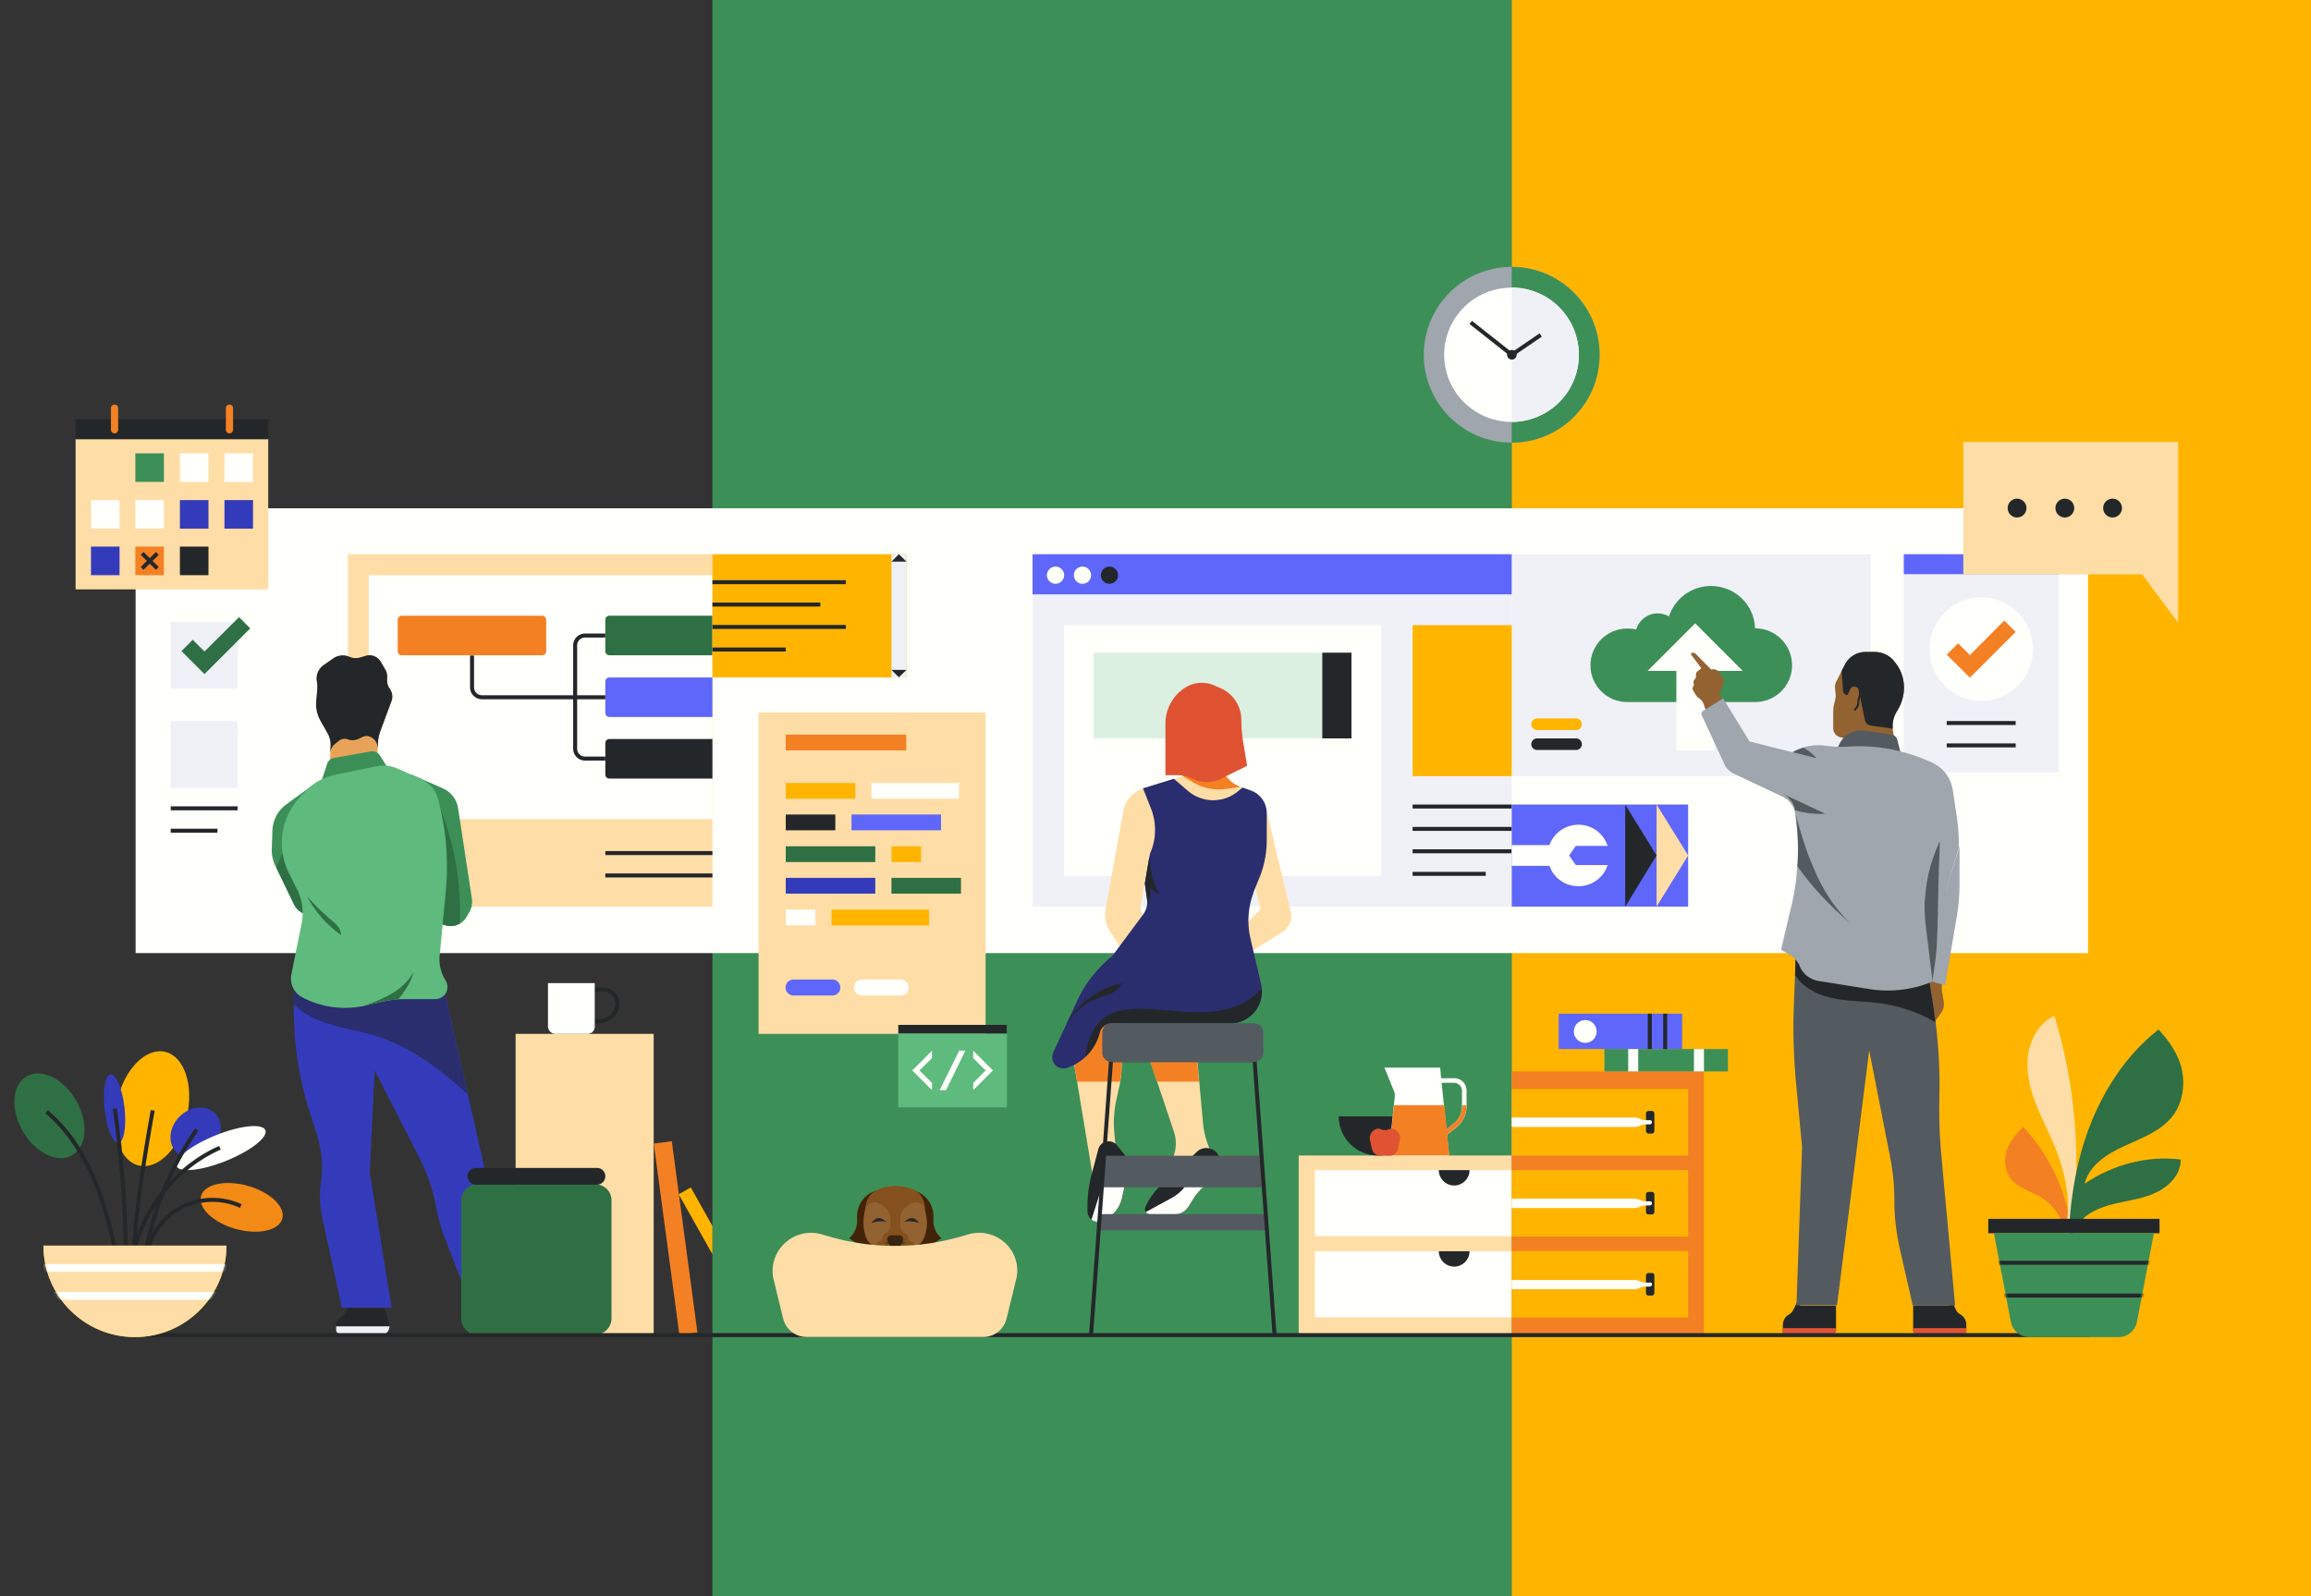 <svg width="883" height="610" fill="none" xmlns="http://www.w3.org/2000/svg"><rect width="100%" height="100%" fill="#333333" stroke="none"/><g clip-path="url(#clip0_188_4729)"><path d="M577.605 0H272.208v610h305.397V0z" fill="#3D8F58"/><path d="M883.002 0H577.605v610h305.397V0z" fill="#FFB500"/><path d="M751.3 506.297v3.97h-18.248a2.052 2.052 0 0 1-2.061-2.061v-9.238h13.743l-.077-1.451c0-.611.84-.84 1.069-.305l1.527 3.206a4.2 4.2 0 0 0 1.832 1.985c.688.382 1.222.993 1.604 1.604.458.763.611 1.527.611 2.29zm-49.78-7.329v9.238a2.053 2.053 0 0 1-2.062 2.061h-18.247v-3.97c0-.763.229-1.527.611-2.214a4.046 4.046 0 0 1 1.603-1.603c.764-.458 1.451-1.146 1.833-1.985l1.527-3.207c.229-.535 1.145-.382 1.068.305l-.076 1.451h13.743v-.076z" fill="#242729"/><path d="M701.52 507.595v.611a2.053 2.053 0 0 1-2.062 2.061h-18.247v-2.672h20.309zm49.78 0v2.672h-18.248a2.052 2.052 0 0 1-2.061-2.061v-.611H751.3z" fill="#E05332"/><path d="M71.399 426.772c2.74-12.004-1.005-23.096-8.363-24.775-7.358-1.68-15.544 6.69-18.284 18.693-2.74 12.004 1.005 23.096 8.363 24.776 7.358 1.679 15.544-6.69 18.284-18.694z" fill="#FFB500"/><path d="M797.812 194.261h-746v170h746v-170z" fill="#FFFFFB"/><path d="M65.226 308.934h25.577m-25.577 8.551H83.09" stroke="#242729" stroke-width="1.527" stroke-miterlimit="10"/><path d="M272.208 211.818H132.947v134.68h139.261v-134.68z" fill="#FFDDA6"/><path d="M272.208 219.835h-131.32v93.222h131.32v-93.222z" fill="#FFFFFB"/><path d="M272.208 297.558h-39.396c-.84 0-1.527-.687-1.527-1.527v-12.063c0-.84.687-1.527 1.527-1.527h39.396v15.117z" fill="#242729"/><path d="M272.208 274.043h-39.396c-.84 0-1.527-.687-1.527-1.527v-12.063c0-.84.687-1.527 1.527-1.527h39.396v15.117z" fill="#5F67FA"/><path d="M272.208 250.451h-39.396c-.84 0-1.527-.687-1.527-1.527v-12.063c0-.84.687-1.527 1.527-1.527h39.396v15.117z" fill="#2F6F44"/><path d="M207.159 250.451h-53.674c-.84 0-1.527-.687-1.527-1.527v-12.063c0-.84.687-1.527 1.527-1.527h53.674c.84 0 1.527.687 1.527 1.527v12.063c0 .84-.687 1.527-1.527 1.527z" fill="#F48024"/><path d="M180.36 499.807l-1.45 7.712c0 .152-.077.305-.077.381 0 1.222.993 2.215 2.214 2.215h7.024c1.375 0 2.596-.611 3.436-1.68l6.261-8.093c.84-1.069.992-2.443.458-3.665l-.535-1.221c-.305-.764-1.145-1.298-1.985-1.298h-9.696l-5.65 5.649z" fill="#898989"/><path d="M197.157 499.807h-16.873l-10.231-26.416a68.562 68.562 0 0 1-3.436-12.14 70.23 70.23 0 0 0-6.337-18.705l-17.102-33.441-1.909 39.09 8.399 51.612h-19.011l-7.406-33.746c-.687-2.978-.993-5.955-.993-9.009 0-1.833.153-3.665.382-5.421.84-6.184.229-12.445-1.679-18.4l-2.52-7.864c-4.352-13.438-6.413-27.486-6.184-41.534l.229-6.184h57.033l9.238 40.617 18.4 81.541z" fill="#343BBA"/><path d="M178.681 418.267c-3.589-3.284-7.254-6.49-11.071-9.391-7.253-5.498-15.27-10.231-24.05-12.98-6.032-1.909-12.369-2.748-18.477-4.733-4.733-1.527-9.467-3.894-12.979-7.406l.229-6.185h57.033l9.315 40.695z" fill="#2A2D6E"/><path d="M179.444 348.407l-1.145 1.985c-.611 1.145-1.527 1.985-2.596 2.596a7.299 7.299 0 0 1-1.603.687c-1.222.305-2.52.382-3.818 0l-10.46-3.054-1.756-.534-2.061-.611 1.069-53.521 12.292 5.421a9.91 9.91 0 0 1 5.65 7.406l5.344 35.044c.153 1.603-.152 3.207-.916 4.581z" fill="#3D8F58"/><path d="M175.703 352.988a7.299 7.299 0 0 1-1.603.687c-1.222.305-2.52.382-3.818 0l-10.46-3.054-1.756-.534 8.628-44.894c6.566 15.041 9.696 31.533 9.009 47.795z" fill="#2F6F44"/><path d="M122.411 352.301l-6.948-3.436a7.364 7.364 0 0 1-3.054-3.054l-6.871-14.277-.229-.382c-1.069-2.214-1.603-4.581-1.451-7.024l.229-6.643c.153-3.893 1.985-7.558 5.116-9.925l10.689-7.788 2.366 50.544.153 1.985z" fill="#3D8F58"/><path d="M122.411 352.301l-6.948-3.436a7.364 7.364 0 0 1-3.054-3.054l-6.871-14.277 6.642-15.117 10.079 33.822.152 2.062z" fill="#2F6F44"/><path d="M149.897 266.255c0 .611-.076 1.146-.306 1.68l-4.275 11.529a16.268 16.268 0 0 0-.916 4.657v.611l-.077 1.374v.076l-.305 8.475-18.324 1.68.458-7.33.077-1.069.076-1.832.076-.992c.077-1.604-.305-3.207-1.069-4.658l-2.824-4.962c-1.222-2.215-1.833-4.81-1.604-7.33l.382-4.352c.076-.992.076-2.061-.076-3.054l-.077-.458c-.381-2.367.687-4.657 2.596-6.032l3.741-2.595a6.295 6.295 0 0 1 6.032-.611c.763.305 1.603.534 2.443.534.534 0 1.145-.076 1.68-.229l2.367-.687c2.137-.611 4.428.382 5.573 2.291l1.756 3.054c.458.763.687 1.603.687 2.443v1.832c0 1.069.382 2.138.993 2.978a5.26 5.26 0 0 1 .916 2.977z" fill="#E8A358"/><path d="M122.411 299.696l2.596-7.787a3.37 3.37 0 0 1 2.52-2.215l14.201-2.519c1.297-.229 2.672.382 3.359 1.451l4.657 7.329-27.333 3.741z" fill="#3D8F58"/><path d="M170.969 377.267c0 1.527-.763 3.054-2.214 3.894-.687.458-1.527.687-2.367.687h-11.299c-.84 0-1.604 0-2.367.076h-.458a40.55 40.55 0 0 0-6.108.917l-6.643 1.527c-.152 0-.305.076-.458.076a35.105 35.105 0 0 1-23.439-3.207c-3.283-1.679-5.039-5.344-4.275-8.933l3.893-19.24c.917-4.504.306-9.162-1.756-13.208l-3.054-6.108a26.013 26.013 0 0 1-2.519-8.169c-1.069-7.941 1.68-15.957 7.329-21.607l1.985-2.062a21.004 21.004 0 0 1 10.613-5.726l15.728-3.283a13.525 13.525 0 0 1 8.475.916l8.78 3.894c3.436 1.527 5.879 4.581 6.719 8.17l.839 3.588c2.291 10.078 2.902 20.538 1.985 30.845l-2.366 24.966c-.077.458-.077.916-.077 1.375 0 2.901.84 5.649 2.367 8.093.458.763.687 1.679.687 2.519z" fill="#5EBA7D"/><path d="M786.649 219.453h-59.247v75.739h59.247v-75.739z" fill="#F0F1F7"/><path d="M743.817 276.333h26.341m-26.341 8.551h26.341" stroke="#242729" stroke-width="1.527" stroke-miterlimit="10"/><path d="M757.026 267.858c10.921 0 19.774-8.853 19.774-19.774 0-10.921-8.853-19.774-19.774-19.774-10.921 0-19.775 8.853-19.775 19.774 0 10.921 8.854 19.774 19.775 19.774z" fill="#FFFFFB"/><path d="M752.674 259.002l-8.857-8.78 4.352-4.352 4.505 4.504 13.132-13.208 4.352 4.352-17.484 17.484z" fill="#F48024"/><path d="M786.649 211.818h-59.247v7.635h59.247v-7.635z" fill="#5F67FA"/><path d="M714.805 211.818h-137.2v84.824h137.2v-84.824z" fill="#F0F1F7"/><path d="M670.675 240.144h-.077c-.305-9.009-7.711-16.186-16.873-16.186-7.482 0-13.819 4.886-16.033 11.605-1.298-.687-2.749-1.145-4.276-1.145-3.893 0-7.176 2.595-8.245 6.184-1.069-.306-2.214-.382-3.436-.382-7.711 0-14.048 6.261-14.048 14.048 0 7.788 6.26 14.049 14.048 14.049h48.94c7.711 0 14.048-6.261 14.048-14.049 0-7.787-6.337-14.124-14.048-14.124z" fill="#3D8F58"/><path d="M665.865 256.406l-18.171-18.171-18.171 18.171h10.994v30.387h14.43v-30.387h10.918z" fill="#FFFFFB"/><path d="M102.484 167.841h-73.6v57.415h73.6v-57.415z" fill="#FFDDA6"/><path d="M102.484 160.13h-73.6v7.711h73.6v-7.711z" fill="#242729"/><path d="M197.004 510.267V395.133h52.758v115.134" fill="#FFDDA6"/><path d="M27.59 441.513c5.623-3.247 6.285-12.628 1.478-20.954s-13.262-12.443-18.886-9.196c-5.623 3.247-6.285 12.628-1.478 20.954s13.262 12.443 18.886 9.196z" fill="#2F6F44"/><path d="M80.906 439.054c4.085-4.085 4.64-10.151 1.242-13.55-3.4-3.4-9.466-2.844-13.55 1.241-4.086 4.085-4.642 10.152-1.243 13.551 3.4 3.399 9.466 2.843 13.551-1.242z" fill="#343BBA"/><path d="M86.366 443.672c9.386-3.782 16.114-9.037 15.026-11.735-1.087-2.699-9.578-1.82-18.964 1.963-9.386 3.783-16.114 9.037-15.026 11.736 1.087 2.698 9.578 1.819 18.964-1.964z" fill="#FFFFFB"/><path d="M107.861 465.783c1.273-4.548-4.641-10.178-13.21-12.576-8.567-2.398-16.544-.655-17.817 3.893-1.273 4.548 4.64 10.179 13.209 12.576 8.568 2.398 16.545.655 17.818-3.893z" fill="#F48A16"/><path d="M17.813 424.909c9.085 7.635 15.27 18.171 19.545 29.242 4.2 11.07 6.566 22.752 8.857 34.357m45.81-27.562c-8.4-3.97-18.859-2.901-26.265 2.672-7.406 5.573-11.376 15.346-9.925 24.508m19.316-56.422c-10.307 14.888-17.178 32.067-20.003 49.932m28.86-42.984c-19.393 8.627-33.212 28.631-34.51 49.856" stroke="#242729" stroke-width="1.527" stroke-miterlimit="10"/><path d="M45.275 436.736c2.094-.242 3.117-6.279 2.285-13.483-.833-7.205-3.206-12.85-5.3-12.608-2.095.243-3.117 6.279-2.285 13.484.833 7.205 3.206 12.849 5.3 12.607z" fill="#343BBA"/><path d="M43.848 423.687a431.606 431.606 0 0 1 4.123 71.616m10.383-70.928c-3.894 21.606-7.024 42.679-8.016 65.354" stroke="#242729" stroke-width="1.527" stroke-miterlimit="10"/><path d="M227.544 510.038h-45.199c-3.359 0-6.108-2.748-6.108-6.108v-45.198c0-3.36 2.749-6.108 6.108-6.108h45.199c3.359 0 6.108 2.748 6.108 6.108v45.198c0 3.36-2.749 6.108-6.108 6.108z" fill="#2F6F44"/><path d="M577.605 227.164H394.52v119.334h183.085V227.164z" fill="#F0F1F7"/><path d="M527.673 238.922h-121.09v95.818h121.09v-95.818z" fill="#FFFFFB"/><path d="M516.373 249.458h-98.49v32.754h98.49v-32.754z" fill="#DCF0E2"/><path d="M376.578 272.287h-86.733v122.846h86.733V272.287z" fill="#FFDDA6"/><path d="M346.267 280.762h-46.039v6.031h46.039v-6.031z" fill="#F48024"/><path d="M326.798 299.238h-26.57v6.032h26.57v-6.032z" fill="#FFB500"/><path d="M319.163 311.301h-18.935v6.032h18.935v-6.032z" fill="#242729"/><path d="M334.433 323.441h-34.205v6.031h34.205v-6.031z" fill="#2F6F44"/><path d="M334.433 335.504h-34.205v6.031h34.205v-6.031z" fill="#343BBA"/><path d="M311.528 347.644h-11.3v6.031h11.3v-6.031z" fill="#FFFFFB"/><path d="M318.018 380.474h-14.812a3.063 3.063 0 0 1-3.054-3.054 3.063 3.063 0 0 1 3.054-3.054h14.812a3.063 3.063 0 0 1 3.054 3.054c0 1.756-1.374 3.054-3.054 3.054z" fill="#5F67FA"/><path d="M344.129 380.474h-14.811a3.063 3.063 0 0 1-3.054-3.054 3.063 3.063 0 0 1 3.054-3.054h14.811a3.063 3.063 0 0 1 3.054 3.054c0 1.756-1.374 3.054-3.054 3.054zm22.294-81.236h-33.441v6.032h33.441v-6.032z" fill="#FFFFFB"/><path d="M359.552 311.301h-34.205v6.032h34.205v-6.032z" fill="#5F67FA"/><path d="M351.917 323.441h-11.3v6.031h11.3v-6.031z" fill="#FFB500"/><path d="M367.187 335.504h-26.57v6.031h26.57v-6.031z" fill="#2F6F44"/><path d="M354.971 347.644h-37.259v6.031h37.259v-6.031z" fill="#FFB500"/><path d="M228.918 391.086h-9.238v-1.527h9.238a6.286 6.286 0 0 0 6.108-4.81c.382-1.374.077-2.825-.84-3.97-.916-1.145-2.214-1.756-3.664-1.756h-7.177v-1.527h7.177c1.908 0 3.664.84 4.886 2.367 1.222 1.527 1.603 3.436 1.145 5.344-.916 3.436-4.046 5.879-7.635 5.879z" fill="#242729"/><path d="M224.49 395.133h-12.292c-1.527 0-2.825-1.298-2.825-2.825V375.74h17.866v16.568c.076 1.527-1.146 2.825-2.749 2.825z" fill="#FFFFFB"/><path d="M428.571 391.086v15.575c0 2.291-.152 4.505-.534 6.719a16.747 16.747 0 0 1-.382 1.909l-1.145 5.192c-.84 3.97-1.145 8.093-.763 12.139l.458 4.963-8.704 11.681-5.955-35.808-1.985-11.834 12.444-17.407 6.566 6.871z" fill="#FFDDA6"/><path d="M428.571 391.086v15.575c0 2.291-.152 4.505-.534 6.719h-16.491l-1.985-11.834 12.444-17.408 6.566 6.948z" fill="#F48024"/><path d="M431.167 446.516l-.381 1.679v.077l-1.375 6.718-.61 2.749a12.15 12.15 0 0 1-2.902 5.65c-1.45 1.527-3.283 2.748-5.421 3.359-.381.077-.687.153-1.068.153-.84 0-1.604-.229-2.291-.764-.458-.305-.84-.687-1.069-1.221-.305-.611-.534-1.222-.534-1.909v-2.367c0-3.894.534-7.787 1.527-11.605l2.596-9.773a4.054 4.054 0 0 1 1.45-2.214c.687-.534 1.604-.84 2.52-.84 1.221 0 2.443.535 3.206 1.527l3.131 3.894c1.145 1.375 1.603 3.207 1.221 4.887z" fill="#242729"/><path d="M430.786 448.195s0 .077 0 0l-1.451 6.795-.611 2.749a12.14 12.14 0 0 1-2.901 5.65c-1.451 1.527-3.283 2.748-5.421 3.359-.382.077-.687.153-1.069.153-.84 0-1.603-.229-2.29-.764l5.344-16.873c.306-.916.764-1.832 1.451-2.596a6.767 6.767 0 0 1 2.29-1.832 3.477 3.477 0 0 1 1.527-.382c.764 0 1.527.306 2.138.84.84.764 1.222 1.832.993 2.901z" fill="#FFFFFB"/><path d="M577.605 441.629h-81.388v68.409h81.388v-68.409z" fill="#FFDDA6"/><path d="M651.053 409.486h-73.448v100.781h73.448V409.486z" fill="#F48024"/><path d="M645.021 416.205h-67.416v25.424h67.416v-25.424zm0 30.998h-67.416v25.424h67.416v-25.424zm0 30.921h-67.416v25.425h67.416v-25.425z" fill="#FFB500"/><path d="M631.202 433.231h-1.374c-.458 0-.916-.382-.916-.916v-6.795c0-.458.381-.916.916-.916h1.374c.458 0 .916.381.916.916v6.795c-.076.458-.458.916-.916.916z" fill="#242729"/><path d="M631.202 428.879c0 .458-.382.84-.84.84h-1.603c-.763 0-1.603.153-2.29.534-.611.306-1.375.458-2.062.458h-46.802v-3.588h46.726c.763 0 1.603.153 2.29.535.611.305 1.298.458 2.062.458h1.756c.382 0 .763.305.763.763z" fill="#FFFFFB"/><path d="M631.202 464.152h-1.374c-.458 0-.916-.381-.916-.916v-6.795c0-.458.381-.916.916-.916h1.374c.458 0 .916.382.916.916v6.795c-.076.535-.458.916-.916.916z" fill="#242729"/><path d="M631.202 459.877c0 .458-.382.84-.84.84h-1.603c-.763 0-1.603.152-2.29.534-.611.305-1.375.458-2.062.458h-46.802v-3.588h46.726c.763 0 1.603.152 2.29.534.611.306 1.298.458 2.062.458h1.756c.382-.076.763.306.763.764z" fill="#FFFFFB"/><path d="M631.202 495.15h-1.374c-.458 0-.916-.382-.916-.916v-6.795c0-.458.381-.916.916-.916h1.374c.458 0 .916.381.916.916v6.795c-.076.534-.458.916-.916.916z" fill="#242729"/><path d="M631.202 490.875a.847.847 0 0 1-.84.839h-1.603c-.763 0-1.603.153-2.29.535-.611.305-1.375.458-2.062.458h-46.802v-3.512h46.726c.763 0 1.603.153 2.29.534.611.306 1.298.458 2.062.458h1.756c.382-.152.763.23.763.688z" fill="#FFFFFB"/><path d="M139.437 510.038h-9.009a1.89 1.89 0 0 1-1.909-1.908v-1.375c0-.687.153-1.374.535-1.985.381-.611.839-1.145 1.374-1.527a4.634 4.634 0 0 0 1.221-1.221l1.298-2.062 4.505 7.024 1.985 3.054z" fill="#242729"/><path d="M148.828 506.832c0 1.832-1.451 3.435-3.359 3.435h-9.162c-.458 0-.84-.076-1.222-.229a3.306 3.306 0 0 1-2.214-3.13v-7.024h14.277l1.527 6.26c.153.153.153.459.153.688z" fill="#242729"/><path d="M148.828 506.832c0 1.832-1.451 3.435-3.359 3.435h-9.162c-.458 0-.84-.076-1.222-.229h-4.733a1.89 1.89 0 0 1-1.909-1.909v-1.221h20.385v-.076z" fill="#F0F1F7"/><path d="M256.685 436.162l-6.886.922 9.787 73.104 6.886-.922-9.787-73.104z" fill="#F48024"/><path d="M51.56 510.267h746.694" stroke="#242729" stroke-width="1.527" stroke-miterlimit="10"/><path d="M346.343 211.818h-74.135v47.108h74.135v-47.108z" fill="#FFB500"/><path d="M611.199 135.594c0 18.553-15.041 33.593-33.594 33.593s-33.593-15.04-33.593-33.593c0-18.553 15.04-33.594 33.593-33.594 18.553 0 33.594 15.041 33.594 33.594z" fill="#9FA6AD"/><path d="M611.199 135.594c0 18.553-15.041 33.593-33.594 33.593V102c18.553 0 33.594 15.041 33.594 33.594z" fill="#3D8F58"/><path d="M603.259 135.594c0 14.201-11.529 25.653-25.73 25.653s-25.73-11.529-25.73-25.653c0-14.201 11.529-25.654 25.73-25.654s25.73 11.453 25.73 25.654z" fill="#FFFFFB"/><path d="M603.258 135.594c0 14.201-11.528 25.653-25.729 25.653v-51.383c14.277 0 25.729 11.529 25.729 25.73z" fill="#F0F1F7"/><path d="M561.954 123.225l15.651 12.369 11.071-7.559" stroke="#242729" stroke-width="1.527" stroke-miterlimit="10"/><path d="M577.605 137.426a1.833 1.833 0 1 0 0-3.665 1.833 1.833 0 0 0 0 3.665zM149.897 266.255c0 .611-.076 1.145-.306 1.68l-4.275 11.529a16.234 16.234 0 0 0-.916 4.657v.611l-.077 1.374c0-1.603-.687-3.13-2.061-4.046l-.076-.077a3.657 3.657 0 0 0-3.741-.305l-1.375.687c-.763.382-1.527.534-2.367.534-.61 0-1.221-.076-1.756-.305-1.145-.458-2.519-.229-3.435.534l-1.527 1.222a4.855 4.855 0 0 0-1.833 3.512l.077-1.832.076-.993c.076-1.603-.305-3.207-1.069-4.657l-2.825-4.963c-1.221-2.214-1.832-4.81-1.603-7.329l.382-4.352c.076-.993.076-2.062-.077-3.054l-.076-.458c-.382-2.367.687-4.658 2.596-6.032l3.741-2.596a6.298 6.298 0 0 1 6.031-.611c.764.306 1.604.535 2.444.535.534 0 1.145-.077 1.679-.229l2.367-.687c2.138-.611 4.428.381 5.574 2.29l1.756 3.054c.458.764.687 1.603.687 2.443v1.833c0 1.069.382 2.137.992 2.977.687.993.993 1.985.993 3.054z" fill="#242729"/><path d="M448.651 441.171c.84-2.825.84-5.955-.152-8.78l-6.414-19.087-5.039-14.965 11.911-4.275 7.253-2.596.229 2.596 1.756 19.164 1.451 15.88c.152 1.985.534 3.894 1.069 5.803a33.863 33.863 0 0 0 2.061 5.497l-17.637 12.597 3.512-11.834z" fill="#FFDDA6"/><path d="M458.119 413.38h-16.11l-5.039-14.964 11.91-4.199h7.483l1.756 19.163z" fill="#F48024"/><path d="M466.517 447.432l-5.039 4.657-1.527 1.375a24.258 24.258 0 0 0-4.352 5.268l-1.527 2.443c-.382.611-.916 1.145-1.451 1.603-.152.153-.305.229-.458.306a5.805 5.805 0 0 1-1.374.687c-.076 0-.153.076-.229.076a6.344 6.344 0 0 1-1.68.229h-9.467c-.687 0-1.221-.305-1.603-.84-.382-.534-.535-1.298-.153-1.985a25.589 25.589 0 0 1 6.108-8.398l13.59-12.674c1.603-1.527 3.97-1.833 5.955-.84.84.382 1.527 1.069 1.985 1.756.535.763.84 1.603.917 2.52l.305 3.817z" fill="#242729"/><path d="M466.517 447.432l-5.039 4.657-1.527 1.375a24.258 24.258 0 0 0-4.352 5.268l-1.527 2.443c-.382.611-.916 1.145-1.45 1.603-.153.153-.306.229-.459.306a5.805 5.805 0 0 1-1.374.687c-.076 0-.153.076-.229.076a6.344 6.344 0 0 1-1.68.229h-9.467c-.687 0-1.221-.305-1.603-.84l9.925-5.421a18.042 18.042 0 0 0 3.36-2.443c.992-.916 1.832-2.061 2.519-3.283.764-1.298 1.68-2.519 2.825-3.588l2.519-2.367c1.375-1.298 3.513-1.451 5.04-.458l2.519 1.756z" fill="#FFFFFB"/><path d="M492.018 354.286c-.535.763-1.222 1.451-2.062 1.909l-12.368 7.787-2.062-3.894-2.138-4.122 8.246-8.475-3.665-15.194-6.947-.992-31.151-4.581-.763-.076-3.283 19.698c-.077.381-.077.763.076 1.145l2.825 11.91.687 2.902-9.467 2.824-6.032-9.543c-1.45-2.291-1.985-5.039-1.527-7.788l6.872-38.022c.687-3.893 3.512-7.1 7.329-8.322l15.117-4.733 14.43 1.298 8.551 3.13 6.948 5.573 1.909 1.527 9.62 40.389c.534 1.832.076 3.97-1.145 5.65z" fill="#FFDDA6"/><path d="M478.886 341.307c-2.062 5.649-2.444 11.757-1.069 17.56l4.046 17.331a6.35 6.35 0 0 1 .229 1.68c.687 7.024-4.81 13.285-12.139 13.285h-45.199c-1.069 0-2.138.381-2.901.992a4.326 4.326 0 0 0-1.68 2.596 18.998 18.998 0 0 1-5.421 9.162 18.08 18.08 0 0 1-6.413 3.97l-.305.153a5.012 5.012 0 0 1-1.756.305h-.077c-3.13-.076-5.039-3.359-3.741-6.184l7.559-16.262 1.756-3.818a43.162 43.162 0 0 1 5.42-8.78c.993-1.298 2.138-2.52 3.207-3.741 1.298-1.298 2.596-2.52 3.97-3.665.458-.382.916-.84 1.298-1.374l.306-.458 10.765-14.507c.992-1.298 1.527-2.901 1.603-4.504 0-.458 0-.916-.076-1.375l-.84-5.955.229-1.45.993-5.879.534-3.054v-.077c.076-.381.153-.839.305-1.221a22.17 22.17 0 0 0 1.833-8.857c0-2.825-.535-5.65-1.603-8.322l-2.978-7.558 11.758-3.665 5.42 4.657a15.278 15.278 0 0 0 7.788 3.436c1.222.153 2.367.153 3.588 0 2.825-.305 5.498-1.451 7.788-3.359l1.68-1.375 3.206 1.145c2.978 1.069 5.192 3.665 5.803 6.643.153.611.229 1.221.229 1.909v10.307c0 4.962-.916 9.925-2.825 14.506l-1.985 4.886c-.076.153-.153.382-.229.535 0 .153-.076.229-.076.382z" fill="#2A2D6E"/><path d="M474.076 300.765l-.382-.153a9.982 9.982 0 0 1-3.97-2.595l-2.749-2.825H453.69l-1.908 1.374 4.123 2.443c3.741 2.214 8.093 3.13 12.444 2.52l5.727-.764z" fill="#F48024"/><path d="M86.527 476.063c0 19.316-15.651 34.968-34.968 34.968-19.316 0-34.968-15.652-34.968-34.968h69.936z" fill="#FFB500"/><path d="M228.078 446.363h-46.267a3.227 3.227 0 0 0-3.207 3.207 3.226 3.226 0 0 0 3.207 3.206h46.267a3.225 3.225 0 0 0 3.207-3.206c0-1.833-1.45-3.207-3.207-3.207z" fill="#242729"/><path d="M86.527 476.063c0 19.316-15.651 34.968-34.968 34.968-19.316 0-34.968-15.652-34.968-34.968h69.936z" fill="#FFDDA6"/><mask id="a" style="mask-type:alpha" maskUnits="userSpaceOnUse" x="16" y="476" width="71" height="36"><path d="M86.527 476.063c0 19.316-15.651 34.968-34.968 34.968-19.316 0-34.968-15.652-34.968-34.968h69.936z" fill="#FFDDA6"/></mask><g mask="url(#a)"><path d="M92.1 483.087H10.941v2.978h81.16v-2.978zm0 10.689H10.941v2.978h81.16v-2.978z" fill="#FFFFFB"/></g><path d="M62.63 173.262H51.712v10.918H62.63v-10.918z" fill="#3D8F58"/><path d="M79.656 173.262H68.738v10.918h10.918v-10.918zm17.025 0H85.763v10.918h10.918v-10.918zm-51 17.866H34.761v10.918H45.68v-10.918zm16.949 0H51.712v10.918H62.63v-10.918z" fill="#FFFFFB"/><path d="M79.656 191.128H68.738v10.918h10.918v-10.918zm17.025 0H85.763v10.918h10.918v-10.918zm-51 17.789H34.761v10.918H45.68v-10.918z" fill="#343BBA"/><path d="M62.63 208.917H51.712v10.918H62.63v-10.918z" fill="#F48024"/><path d="M79.656 208.917H68.738v10.918h10.918v-10.918zm390.297 182.169h-45.199c-1.069 0-2.138.382-2.901.993a4.326 4.326 0 0 0-1.68 2.596 19.002 19.002 0 0 1-5.421 9.162 30.28 30.28 0 0 1 .84-4.581c1.069-4.276 3.36-8.399 7.024-10.766 3.665-2.443 8.17-2.901 12.522-2.977 6.337 0 12.597.916 18.858 1.221 6.337.306 12.75.077 18.629-2.29 3.588-1.451 6.948-3.741 9.391-6.642.763 7.024-4.734 13.284-12.063 13.284z" fill="#242729"/><path d="M791.612 471.864c-1.451-15.27-8.017-30.006-18.553-41.153-2.596 2.444-5.573 6.032-6.49 9.468-.916 3.435-.534 7.406 1.604 10.231 2.748 3.664 7.711 4.81 11.605 7.176 5.497 3.36 9.238 9.468 9.696 15.881" fill="#F48024"/><path d="M791.383 472.093c4.046-27.944 1.832-56.804-6.413-83.832-5.574 2.444-8.857 8.17-9.926 14.125-1.069 5.955.153 12.139 2.214 17.866 2.062 5.726 4.963 11.147 7.33 16.72 5.192 12.216 8.016 26.493 2.748 38.633" fill="#FFDDA6"/><path d="M790.238 480.949c0-16.262 1.832-32.601 7.253-47.947 5.421-15.27 14.506-29.547 27.256-39.549 4.123 4.428 7.864 9.849 9.01 15.804 1.145 5.956.076 12.522-3.665 17.332-4.428 5.726-11.682 8.322-18.324 11.376-6.642 2.977-13.514 7.406-15.27 14.43 10.689-7.253 23.898-10.842 36.724-9.239.077 4.963-3.436 9.239-7.787 11.758-4.352 2.52-9.391 3.436-14.278 4.429-4.886.992-9.925 2.29-13.895 5.268-3.894 2.977-8.322 11.528-7.024 16.338z" fill="#2F6F44"/><path d="M825.129 465.832h-65.431v5.497h65.431v-5.497z" fill="#242729"/><path d="M272.208 222.507h51.002m-51.002 8.551h41.229m-41.229 8.551h51.002m-51.002 8.628h28.021m239.507 60.01h37.869m-37.869 8.551h37.869m-37.869 8.552h37.869m-37.869 8.627h27.944m-336.395-7.94h40.923m-40.923 8.551h40.923" stroke="#242729" stroke-width="1.527" stroke-miterlimit="10"/><path d="M445.292 296.261h4.734c1.908 0 3.817.458 5.573 1.297a12.292 12.292 0 0 0 11.071 0l9.849-4.886-1.451-8.627c-.458-2.902-.763-5.803-.763-8.781v-.076c0-5.268-3.054-10.002-7.864-12.139l-2.443-1.069c-3.589-1.604-7.712-1.298-11.071.763a16.403 16.403 0 0 0-7.635 13.819v19.699z" fill="#E05332"/><path d="M483.008 453.769h-61.842l.763-12.063h60.011l1.068 12.063zm1.222 16.491h-64.591l.763-6.26h63.065l.763 6.26z" fill="#535A60"/><path d="M416.89 510.038l7.635-104.903h54.819l7.635 104.903" stroke="#242729" stroke-width="1.527" stroke-miterlimit="10"/><path d="M479.115 391.086h-54.361a3.585 3.585 0 0 0-3.588 3.589v7.635a3.584 3.584 0 0 0 3.588 3.588h54.361a3.584 3.584 0 0 0 3.588-3.588v-7.635a3.585 3.585 0 0 0-3.588-3.589z" fill="#535A60"/><path d="M660.215 400.935h-47.184v8.551h47.184v-8.551z" fill="#3D8F58"/><path d="M642.731 387.422h-47.184v13.513h47.184v-13.513z" fill="#5F67FA"/><path d="M625.934 400.935h-3.817v8.551h3.817v-8.551zm25.119 0h-3.817v8.551h3.817v-8.551z" fill="#FFFFFB"/><path d="M630.362 387.422v13.513m5.879-13.513v13.513" stroke="#242729" stroke-width="1.527" stroke-miterlimit="10"/><path d="M605.702 398.568a4.352 4.352 0 1 0 0-8.704 4.352 4.352 0 0 0 0 8.704z" fill="#FFFFFB"/><path d="M346.343 211.818h-5.726v47.108h5.726v-47.108z" fill="#F0F1F7"/><path d="M346.343 214.643h-5.726l2.825-2.825 2.901 2.825zm-5.726 41.381h5.726l-2.901 2.825-2.825-2.825z" fill="#242729"/><path d="M577.605 211.818H394.52v15.346h183.085v-15.346z" fill="#5F67FA"/><path d="M272.208 468.581l-8.245-14.736-4.658 2.596 12.903 22.905v-10.765z" fill="#FFB500"/><path d="M60.11 211.513l-5.802 5.726m5.802 0l-5.802-5.726" stroke="#242729" stroke-width="1.527" stroke-miterlimit="10"/><path d="M541.416 426.665c0 8.246-6.719 14.964-14.965 14.964-8.246 0-14.964-6.718-14.964-14.964" fill="#242729"/><path d="M560.35 416.816v6.031c0 3.054-1.374 5.879-3.741 7.864l-3.665 2.978-1.908 1.527-1.069-1.374 2.748-2.214 2.749-2.215c1.985-1.603 3.13-3.97 3.13-6.489v-6.032a3.063 3.063 0 0 0-3.054-3.054h-10.307v-1.756h10.307c2.672-.076 4.81 2.062 4.81 4.734z" fill="#FFFFFB"/><path d="M532.941 419.03c.076-.687 0-1.374-.306-1.985l-3.664-9.009h21.301l.382 4.046.153 1.756.916 8.704.916 9.162.229 2.061.84 8.017h-23.134l1.985-19.24.382-3.512z" fill="#FFFFFB"/><path d="M560.35 422.389v.382c0 3.054-1.374 5.879-3.741 7.864l-3.665 2.978.84 8.016H530.65l1.985-19.24h19.24l.917 9.162 2.748-2.214c1.985-1.603 3.131-3.97 3.131-6.49v-.381h1.679v-.077z" fill="#F48024"/><path d="M528.971 432.315v-.611c0-.611-.229-1.222-.687-1.68l-.611-.611" stroke="#242729" stroke-width=".763" stroke-miterlimit="10"/><path d="M530.65 431.628a3.824 3.824 0 0 1-2.901 0 2.676 2.676 0 0 0-2.519.152 3.744 3.744 0 0 0-1.756 4.123l.763 3.283a3.312 3.312 0 0 0 4.276 2.367c.381-.153.839-.153 1.298 0a3.311 3.311 0 0 0 4.275-2.367l.764-3.283a3.747 3.747 0 0 0-1.756-4.123c-.688-.458-1.68-.534-2.444-.152z" fill="#E05332"/><path d="M527.367 441.629h3.665l-1.832-1.832-1.833 1.832z" fill="#E05332"/><path d="M738.855 339.703l-4.658 32.601.611 18.706h2.291c1.069 0 2.061-.535 2.748-1.374l1.833-2.52c.916-1.221 1.221-2.825.992-4.352l-.611-3.512c-.229-1.374-.229-2.748.153-4.123l6.108-33.441-9.467-1.985z" fill="#936231"/><path d="M742.519 343.063h-8.322l-.534 30.768 9.544 2.749 4.581-27.028c.61-3.741.916-7.558.916-11.299v-14.736" fill="#9FA6AD"/><path d="M741.069 321.609l-.916 36.265a85.346 85.346 0 0 1-.917 10.842l-.916 6.413-8.933-11.681 11.682-41.839z" fill="#535A60"/><path d="M747.024 498.968h-16.186l-4.886-21.454a94.763 94.763 0 0 1-1.604-9.315c-.381-3.13-.534-6.261-.534-9.467 0-5.497-.535-10.995-1.603-16.415l-8.017-40.847-12.292 97.421h-15.499l2.137-60.468-2.29-24.585c-.916-9.849-1.222-19.774-.84-29.699l.229-5.727.229-5.955.229-7.024 50.009 3.054 2.367 14.506c.382 2.443.763 4.963 1.069 7.483.458 3.664.763 7.253 1.069 10.917.381 5.65.534 11.3.381 17.026v1.756c-.152 7.406.153 14.812.84 22.218l5.192 56.575z" fill="#535A60"/><path d="M739.465 390.628c-6.642-3.817-13.971-6.26-21.53-7.253-6.413-.84-12.979-.611-19.164-2.214-5.115-1.298-10.154-4.123-12.903-8.475l.229-7.024 50.009 3.054 2.367 14.506c.305 2.367.687 4.887.992 7.406z" fill="#242729"/><path d="M727.479 262.743v.153c0 2.901-.84 5.802-2.291 8.246l-.534.916c-1.146 1.909-1.68 4.199-1.451 6.413v.306l.382 2.519-18.324.916-1.909-.382c-1.679-.305-2.901-1.756-2.901-3.512v-6.642c0-.687.076-1.374.229-2.061l.611-2.596c.153-.535.152-.993.076-1.527l-.229-2.52c-.076-.916.076-1.832.535-2.596l1.985-3.893 1.298-2.52c1.527-2.901 4.504-4.734 7.787-4.734h3.512c2.825 0 5.574 1.222 7.406 3.436 0 .076.076.076.076.153 2.444 2.672 3.742 6.26 3.742 9.925z" fill="#936231"/><path d="M701.138 287.633l1.833-3.588c.916-1.756 2.366-3.207 4.199-4.047h.076c1.603-.763 3.283-.992 4.963-.763l10.383 1.45c1.146.153 2.138.993 2.367 2.138l1.298 5.115-25.119-.305z" fill="#535A60"/><path d="M658.612 268.088l-1.222-1.833c-.305-.534-.382-1.145-.153-1.679l1.298-3.512c.229-.764.153-1.527-.305-2.215l-1.374-1.908c-.611-.84-1.527-1.222-2.52-1.146l-.534.077-5.879-5.955a1.453 1.453 0 0 0-1.451-.382c-.305.076-.458.458-.229.763l3.817 5.116-1.45 1.145c-.382.305-.611.687-.611 1.145v.84c0 .382-.153.764-.458 1.069-.382.382-.534.84-.458 1.298l.076.458c.077.382 0 .763-.229 1.069a1.263 1.263 0 0 0 0 1.45l.993 1.68c.305.535.763.993 1.298 1.298.763.535 1.374 1.298 1.679 2.138l1.146 3.359 6.566-4.275z" fill="#936231"/><path d="M735.495 343.597c-.229 3.589-.076 7.177.382 10.765l2.52 20.767c-5.421 2.291-11.224 3.436-17.103 3.436-2.29 0-4.657-.153-6.947-.534l-19.546-3.131c-1.45-.229-2.825-.84-4.046-1.679a9.036 9.036 0 0 1-2.214-2.291 7.855 7.855 0 0 1-.84-1.603c-.764-1.833-2.138-3.36-3.894-4.428l-3.283-1.909 3.436-14.659.458-1.833a88.497 88.497 0 0 0 2.29-15.422c.458-6.49.229-11.911-.611-18.4 0-.229-.076-.382-.076-.611-.076-.382-.076-.84-.153-1.222-.152-1.069-.534-2.061-1.069-2.977-.076-.077-.076-.153-.152-.229-.153-.229-.306-.458-.458-.611-.458-.611-.917-1.145-1.527-1.603-.077-.077-.153-.153-.229-.153-.459-.306-.917-.611-1.451-.84l-5.192-2.443-13.361-6.337c-1.603-.764-2.901-2.062-3.588-3.665l-8.628-18.629c-.229-.611-.076-1.298.535-1.68l7.635-4.733 10.078 16.415 10.231 2.595 6.107 1.527c1.298-.763 2.596-1.298 3.971-1.756a20.802 20.802 0 0 1 6.108-.916c.916 0 1.908.077 2.901.229 1.756.229 3.588.382 5.344.382h1.68l2.519-.153c10.079-.458 20.08 1.451 29.319 5.497l1.527.688c4.275 1.908 7.253 5.802 7.94 10.459l1.374 9.01c.687 4.275.993 8.627.993 12.979l-7.635 25.119h-4.429l-.916-5.421z" fill="#9FA6AD"/><path d="M727.479 262.743v.153c0 2.901-.84 5.802-2.291 8.246l-.534.916c-1.146 1.909-1.68 4.199-1.451 6.413l-8.322-1.145c-1.145-.153-2.138-1.069-2.367-2.214l-2.29-11.3a1.7 1.7 0 0 0-.611-.992 1.877 1.877 0 0 0-1.145-.382c-.688 0-1.375.382-1.604 1.069l-.916 2.138a1.75 1.75 0 0 1-1.756-1.604l-.534-7.635 1.298-2.519c1.527-2.902 4.504-4.734 7.787-4.734h3.512c2.825 0 5.574 1.222 7.406 3.436 0 .076.076.076.076.152 2.444 2.749 3.742 6.337 3.742 10.002z" fill="#242729"/><path d="M710.529 263.583c.229.993.153 1.985-.153 2.978l-.152.611c-.153.381-.153.763-.153 1.145 0 .992-.382 1.909-1.069 2.596l-.534.534" stroke="#242729" stroke-width=".763" stroke-miterlimit="10"/><path d="M735.419 347.873c-.153-9.01 1.832-18.095 5.726-26.265.076 9.086-1.298 18.324-5.726 26.265z" fill="#535A60"/><path d="M740.229 356.042l.84-34.434-4.81 22.218-.84 4.047 2.29 7.024 2.52 1.145zm-46.191-66.271l-9.009-2.291c1.297-.763 2.595-1.298 3.97-1.756 3.435 1.909 5.039 4.047 5.039 4.047z" fill="#535A60"/><path d="M684.799 306.415c0 .153.077.229.077.382-.077-.077-.077-.153-.153-.229l.076-.153z" fill="#7AC2D3"/><path d="M707.093 352.988c-7.711-6.566-14.582-13.743-20.309-21.912.459-6.49.23-13.056-.61-19.546 1.832 6.719 3.817 13.362 6.566 19.775 3.359 8.093 8.016 15.728 14.353 21.683z" fill="#535A60"/><path d="M682.585 304.125l.229.229c-.152-.077-.229-.153-.229-.229z" fill="#7AC2D3"/><path d="M697.397 310.996c-3.894.229-7.788-.229-11.529-1.298-.152-1.069-.534-2.061-1.069-2.978-.076-.076-.076-.152-.152-.229-.153-.229-.306-.458-.458-.61-.458-.611-.917-1.146-1.527-1.604-.077-.076-.153-.152-.229-.152-.458-.306-.917-.611-1.451-.84l16.415 7.711z" fill="#535A60"/><path d="M407.27 391.697c4.276-8.017 12.292-13.972 21.149-15.881-.84 2.749-3.894 4.123-6.643 4.887-7.405 2.214-10.918 5.955-14.506 10.994zm32.067-52.681c.534 2.138.229 4.581-.993 5.955 0-.458 0-.916-.076-1.374l-.84-5.955.229-1.451 1.527-9.009c.229 4.199.84 9.314 3.97 14.888-1.221-.84-2.977-1.756-3.817-3.054z" fill="#242729"/><path d="M157.99 371.541c-.764 3.359-3.359 7.482-5.803 10.383a40.715 40.715 0 0 0-6.108.916l-6.642 1.527c-.153 0-.305.077-.458.077 7.864-2.825 14.888-5.726 19.011-12.903zm-27.639-14.125c-5.42-3.894-9.925-9.009-13.055-14.812 2.29 2.444 4.886 5.192 7.406 7.406 2.519 2.291 5.497 3.971 5.649 7.406z" fill="#2F6F44"/><path d="M403.3 223.118a3.283 3.283 0 1 0 0-6.566 3.283 3.283 0 0 0 0 6.566zm10.307 0a3.283 3.283 0 1 0 0-6.566 3.283 3.283 0 0 0 0 6.566z" fill="#FFFFFB"/><path d="M423.914 223.118a3.283 3.283 0 1 0 0-6.566 3.283 3.283 0 0 0 0 6.566z" fill="#242729"/><path d="M180.36 250.527v12.14a3.78 3.78 0 0 0 3.818 3.817h47.107" stroke="#242729" stroke-width="1.527" stroke-miterlimit="10"/><path d="M219.756 266.408V246.71a3.781 3.781 0 0 1 3.818-3.818h7.711m-11.529 23.516v19.698a3.781 3.781 0 0 0 3.818 3.818h7.711" stroke="#242729" stroke-width="1.527" stroke-miterlimit="10"/><path d="M90.803 237.624H65.226v25.577h25.577v-25.577zm0 37.946H65.226v25.577h25.577V275.57z" fill="#F0F1F7"/><path d="M78.129 257.628l-8.78-8.78 4.275-4.352L78.13 249l13.208-13.132 4.276 4.276-17.484 17.484z" fill="#2F6F44"/><path d="M333.593 455.475l1.527-.687 2.291 21.378h-6.185a8.062 8.062 0 0 1-4.352-1.298l-2.443-1.603.458-.458a8.432 8.432 0 0 0 2.596-6.108v-1.909c0-4.047 2.367-7.711 6.108-9.315zm16.95 0l-1.527-.687-2.291 21.378h6.184a8.062 8.062 0 0 0 4.352-1.298l2.443-1.603-.458-.458a8.435 8.435 0 0 1-2.595-6.108v-1.909c0-4.047-2.444-7.711-6.108-9.315z" fill="#422307"/><path d="M353.062 473.112l-.153.305c-.61 1.604-2.214 2.749-3.97 2.749H335.12c-1.756 0-3.359-1.069-3.97-2.749l-.153-.305c-1.145-2.901-1.374-6.108-.763-9.162l.763-3.894c.077-.305.153-.611.229-.84.306-.916.764-1.679 1.298-2.366.764-.917 1.756-1.68 2.901-2.138a17.655 17.655 0 0 1 6.566-1.298c2.215 0 4.429.458 6.567 1.298 1.985.84 3.588 2.519 4.199 4.504.076.306.152.611.229.84l.763 3.894c.764 3.054.458 6.261-.687 9.162z" fill="#936231"/><path d="M347.183 473.417c-.152-.916-.763-1.756-1.603-2.214a3.362 3.362 0 0 1-1.603-2.901 1.89 1.89 0 0 0-1.909-1.909 1.89 1.89 0 0 0-1.909 1.909c0 1.222-.611 2.29-1.603 2.901-.84.458-1.374 1.298-1.604 2.214l-.534 2.749h11.3l-.535-2.749z" fill="#84511E"/><path d="M344.816 472.654a1.333 1.333 0 0 0-1.068-.535h-3.36c-.382 0-.763.153-1.069.535a1.76 1.76 0 0 0-.152 1.832l.61 1.145c.229.382.535.611.993.611h2.596c.382 0 .763-.229.992-.611l.611-1.145c.306-.611.229-1.374-.153-1.832z" fill="#422307"/><path d="M338.708 475.25h1.986c.534 0 .992-.458.992-.993a1.01 1.01 0 0 0-.992-.992h-.153a.684.684 0 0 0-.687.687c0 .229.152.458.381.611l.688.305h-2.749m7.253.382h-1.985a1.01 1.01 0 0 1-.992-.993c0-.534.458-.992.992-.992h.153c.382 0 .687.305.687.687 0 .229-.153.458-.382.611l-.687.305h2.749" fill="#242729"/><path d="M342.068 453.261v16.262l-1.909-1.297v-2.367c0-1.909-.992-3.741-2.519-4.81l-1.222-.84c-.611-.458-1.374-.687-2.138-.687-.916 0-1.756.305-2.443.84-.687.534-1.145 1.298-1.374 2.214l-.229 1.374.763-3.894c.077-.305.153-.611.229-.84.306-.916.764-1.679 1.298-2.366.764-.917 1.756-1.68 2.901-2.138a15.806 15.806 0 0 1 6.643-1.451zm0 0v16.262l1.909-1.297v-2.367c0-1.909.992-3.741 2.519-4.81l1.222-.84c.61-.458 1.374-.687 2.137-.687.917 0 1.756.305 2.444.84.687.534 1.145 1.298 1.374 2.214l.229 1.145-.764-3.894c-.076-.305-.152-.611-.229-.84-.305-.916-.763-1.679-1.298-2.367-.763-.916-1.756-1.679-2.901-2.137-2.214-.764-4.428-1.222-6.642-1.222zm-5.116 20.156c-.152.611-.534 1.069-1.145 1.146a1.555 1.555 0 0 0-1.069.992l-.229.611h3.97l-1.527-2.749zm10.231 0c.153.611.535 1.069 1.146 1.146.534.152.916.534 1.068.992l.229.611h-3.97l1.527-2.749z" fill="#84511E"/><path d="M377.57 471.585c-2.443-.611-5.039-.535-7.482.153l-3.436.992a90.22 90.22 0 0 1-49.321 0l-3.436-.992c-2.443-.688-5.039-.764-7.482-.153-7.864 1.909-12.751 9.849-10.765 17.713l3.588 14.659c.992 4.123 4.734 7.024 8.933 7.024h67.492a9.155 9.155 0 0 0 8.933-7.024l3.589-14.659c2.138-7.864-2.749-15.804-10.613-17.713z" fill="#FFDDA6"/><path d="M332.83 467.462l.839-.229c1.069-.382 2.215-.458 3.36-.458l1.679.076-1.679-.992c-.916-.535-2.138-.382-2.978.382l-1.221 1.221zm18.476 0l-.84-.229c-1.069-.382-2.214-.458-3.359-.458l-1.68.076 1.68-.992c.916-.535 2.138-.382 2.978.382l1.221 1.221z" fill="#242729"/><path d="M577.529 447.203h-75.128v25.271h75.128v-25.271zm0 30.998h-75.128v25.271h75.128v-25.271z" fill="#FFFFFB"/><path d="M561.495 447.203c0 3.283-2.672 5.879-5.878 5.879-3.283 0-5.879-2.672-5.879-5.879m11.757 30.998c0 3.283-2.672 5.879-5.878 5.879-3.283 0-5.879-2.673-5.879-5.879" fill="#242729"/><path d="M384.747 394.98h-41.534v28.249h41.534V394.98z" fill="#5EBA7D"/><path d="M356.116 401.546v2.825l-4.81 4.734 4.81 4.81v2.748l-7.558-7.558 7.558-7.559zm15.728 15.117v-2.748l4.734-4.81-4.734-4.734v-2.825l7.559 7.559-7.559 7.558zm-12.827 0h2.444l7.405-15.117H366.5l-7.483 15.117z" fill="#FFFFFB"/><path d="M384.671 391.697h-41.458v3.283h41.458v-3.283z" fill="#242729"/><path d="M577.605 238.922h-37.869v57.72h37.869v-57.72z" fill="#FFB500"/><path d="M516.373 249.458h-11.147v32.754h11.147v-32.754zm85.817 32.754h-14.889a2.216 2.216 0 0 0-2.214 2.215c0 1.221.993 2.214 2.214 2.214h14.889a2.216 2.216 0 0 0 2.214-2.214 2.216 2.216 0 0 0-2.214-2.215z" fill="#242729"/><path d="M602.19 274.577h-14.889a2.216 2.216 0 0 0-2.214 2.215c0 1.221.993 2.214 2.214 2.214h14.889a2.216 2.216 0 0 0 2.214-2.214 2.216 2.216 0 0 0-2.214-2.215z" fill="#FFB500"/><path d="M645.021 307.484h-67.416v39.014h67.416v-39.014z" fill="#5F67FA"/><path d="M577.605 330.923h14.43c1.603 4.581 5.955 7.788 11.071 7.788 5.192 0 9.62-3.36 11.147-8.093h-12.14l-2.596-3.665 2.596-3.665h12.14a11.691 11.691 0 0 0-11.147-8.093c-5.116 0-9.468 3.283-11.071 7.788h-14.43v7.94z" fill="#FFFFFB"/><path d="M632.958 346.498v-39.014l12.063 19.469-12.063 19.545z" fill="#FFDDA6"/><path d="M620.971 346.498v-39.014l11.987 19.469-11.987 19.545z" fill="#242729"/><path d="M43.772 165.627a1.369 1.369 0 0 1-1.375-1.374v-8.246c0-.764.611-1.374 1.375-1.374.763 0 1.374.61 1.374 1.374v8.169c0 .84-.611 1.451-1.374 1.451zm43.9 0a1.369 1.369 0 0 1-1.374-1.374v-8.246c0-.764.61-1.374 1.374-1.374.764 0 1.374.61 1.374 1.374v8.169c0 .84-.61 1.451-1.374 1.451z" fill="#F48024"/><path d="M809.478 511.031H775.35c-3.436 0-6.337-2.443-7.025-5.803l-6.489-33.975h61.156l-6.49 33.975c-.687 3.36-3.589 5.803-7.024 5.803z" fill="#3D8F58"/><mask id="b" style="mask-type:alpha" maskUnits="userSpaceOnUse" x="761" y="471" width="62" height="41"><path d="M809.478 511.031H775.35c-3.436 0-6.337-2.443-7.025-5.803l-6.489-33.975h61.156l-6.49 33.975c-.687 3.36-3.589 5.803-7.024 5.803z" fill="#3D8F58"/></mask><g mask="url(#b)"><path d="M757.484 482.629h73.6m-73.6 12.521h73.6" stroke="#242729" stroke-width="1.527" stroke-miterlimit="10"/></g><path d="M832.23 168.91v69.02l-13.743-18.4h-68.333v-50.62h82.076z" fill="#FFDDA6"/><path d="M770.692 197.77a3.589 3.589 0 1 0 0-7.178 3.589 3.589 0 0 0 0 7.178zm18.248 0a3.588 3.588 0 1 0 0-7.176 3.588 3.588 0 0 0 0 7.176zm18.247 0a3.589 3.589 0 1 0 0-7.178 3.589 3.589 0 0 0 0 7.178z" fill="#242729"/></g><defs><clipPath id="clip0_188_4729"><path fill="#fff" d="M0 0H883V610H0z"/></clipPath></defs></svg>